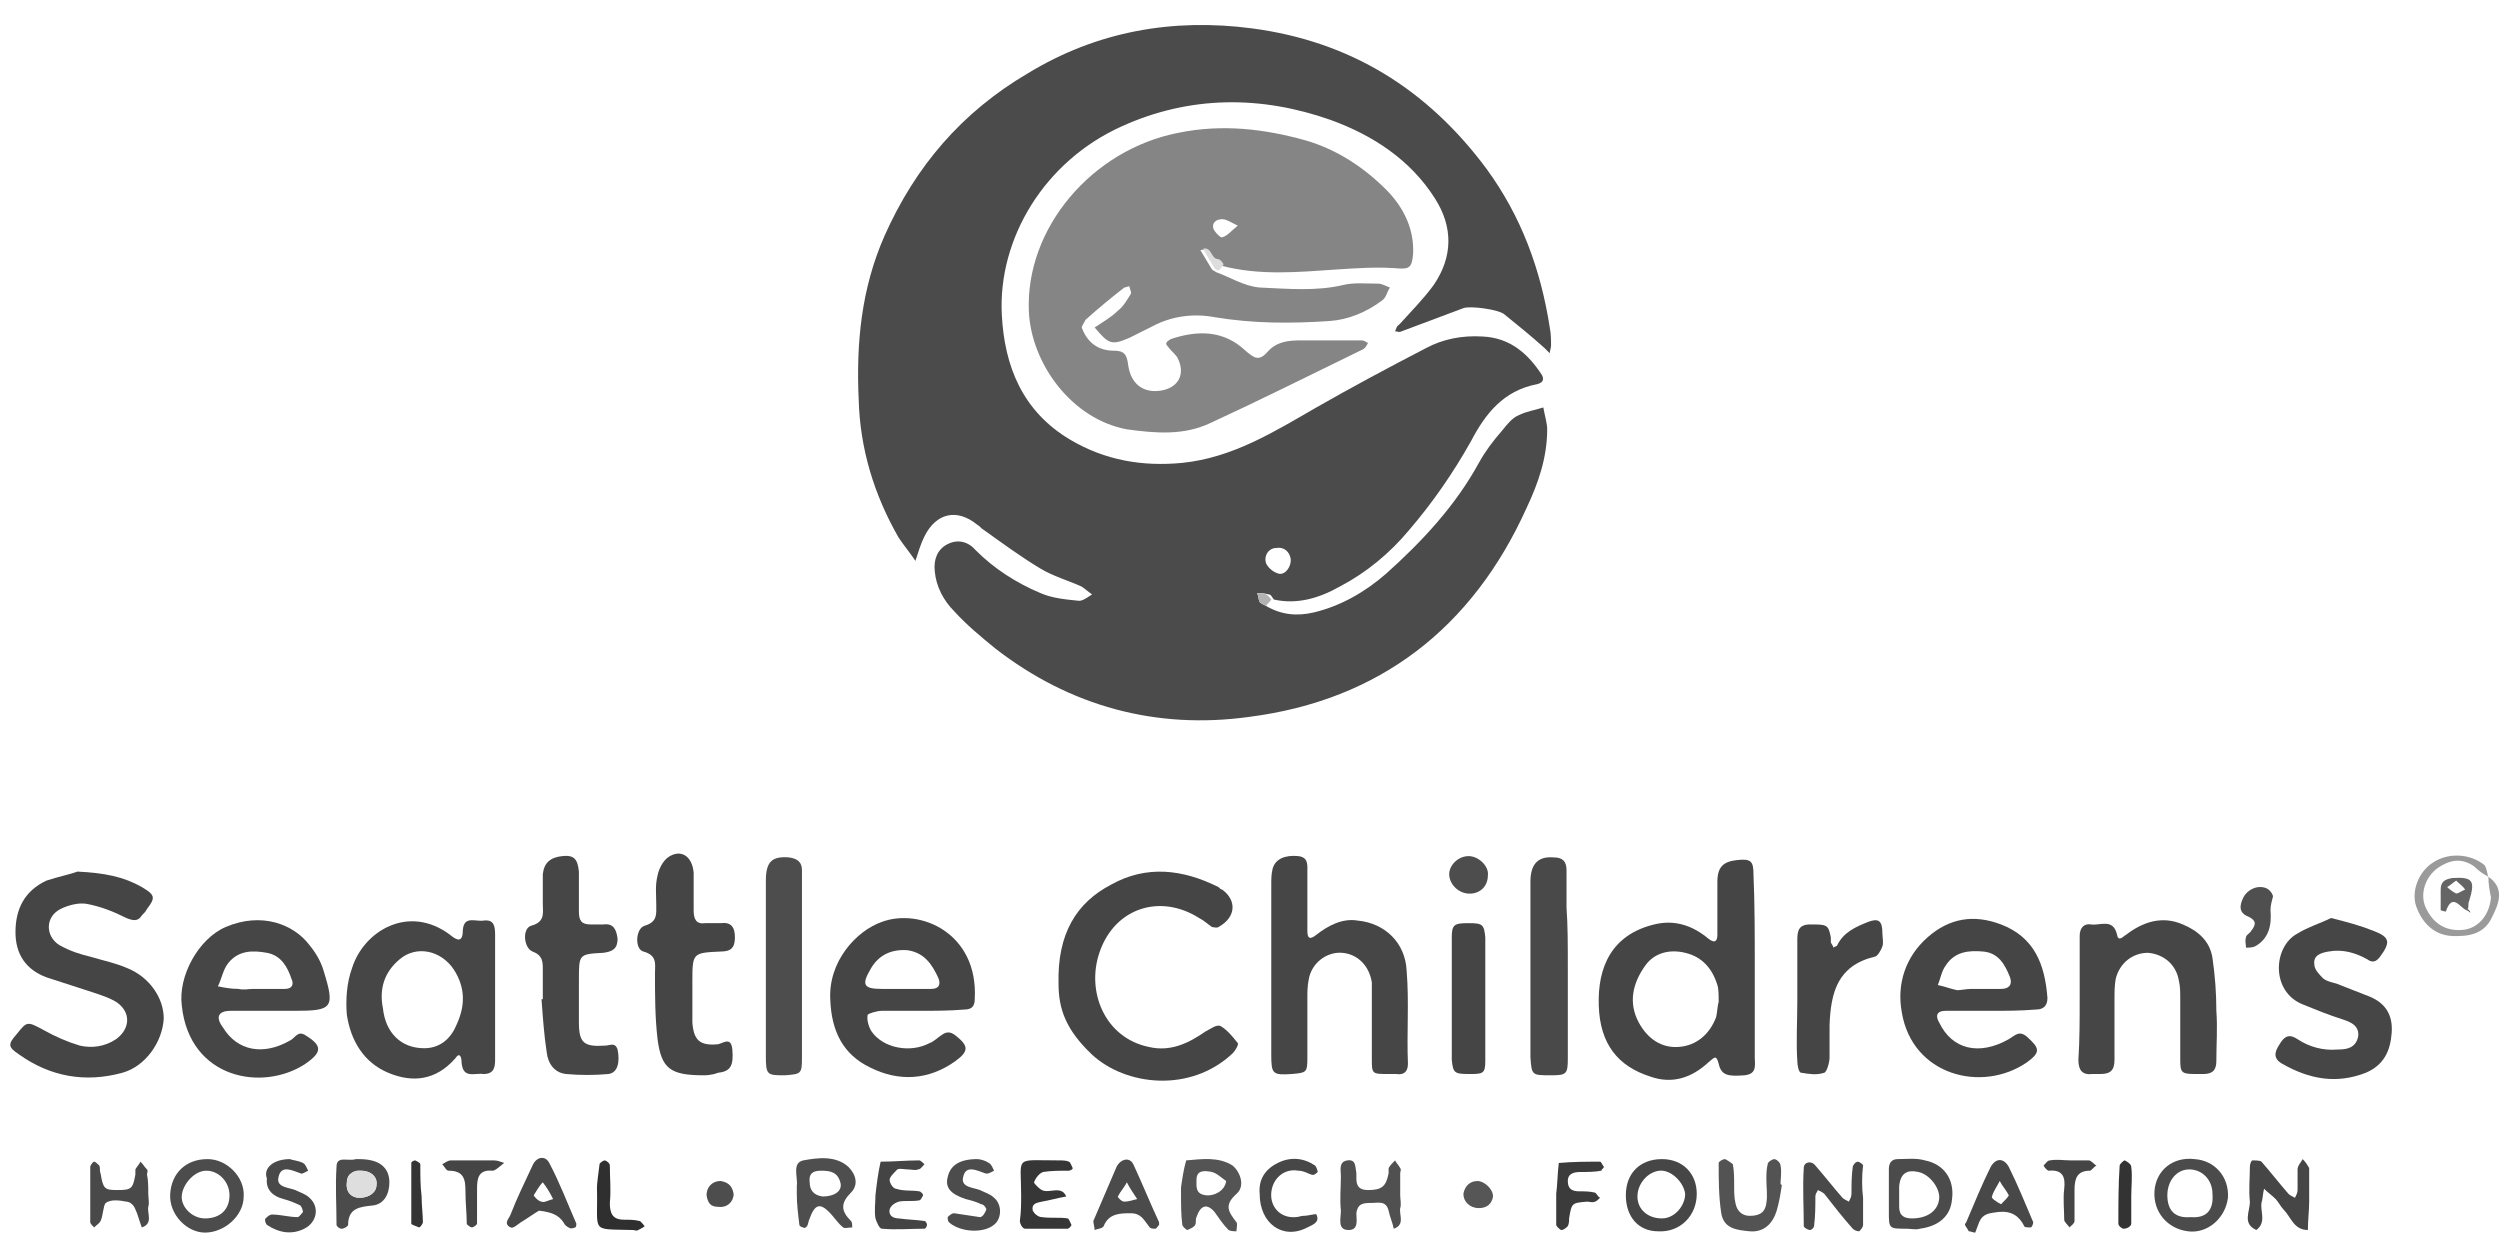 <?xml version="1.0" encoding="utf-8"?>
<!-- Generator: Adobe Illustrator 19.0.0, SVG Export Plug-In . SVG Version: 6.00 Build 0)  -->
<svg version="1.1" id="Layer_1" xmlns="http://www.w3.org/2000/svg" xmlns:xlink="http://www.w3.org/1999/xlink" x="0px" y="0px"
	 viewBox="0 0 193.9 95.7" style="enable-background:new 0 0 193.9 95.7;" xml:space="preserve">
<style type="text/css">
	.st0{fill:#4B4B4B;}
	.st1{fill:#858585;}
	.st2{fill:#454545;}
	.st3{fill:#464646;}
	.st4{fill:#4D4D4D;}
	.st5{fill:#494949;}
	.st6{fill:#545454;}
	.st7{fill:#4C4C4C;}
	.st8{fill:#535353;}
	.st9{fill:#4E4E4E;}
	.st10{fill:#505050;}
	.st11{fill:#363636;}
	.st12{fill:#484848;}
	.st13{fill:#444444;}
	.st14{fill:#474747;}
	.st15{fill:#9A9A9A;}
	.st16{fill:#3B3B3B;}
	.st17{fill:#2F2F2F;}
	.st18{fill:#4F4F4F;}
	.st19{fill:#333333;}
	.st20{fill:#343434;}
	.st21{fill:#565656;}
	.st22{fill:#DDDDDD;}
	.st23{fill:#B2B2B2;}
	.st24{fill:#DEDEDE;}
	.st25{fill:#656565;}
</style>
<g id="XMLID_79_">
	<g id="XMLID_191_">
		<path id="XMLID_279_" class="st0" d="M98.2,47c1.2,0.7,2.4,0.8,3.7,0.5c2.1-0.5,4-1.6,5.6-3c2.8-2.5,5.4-5.3,7.2-8.6
			c0.5-0.9,1.1-1.7,1.8-2.5c0.4-0.5,0.8-1,1.3-1.2c0.6-0.3,1.3-0.4,1.9-0.6c0.1,0.6,0.3,1.2,0.3,1.7c0,2.2-0.7,4.2-1.6,6.1
			c-4.2,9.3-11.4,14.9-21.5,16.2c-7.2,1-13.9-0.8-19.7-5.3c-1.1-0.9-2.2-1.8-3.2-2.9c-0.8-0.8-1.4-1.9-1.5-3.1
			c-0.1-0.9,0.2-1.7,1-2.1c0.8-0.4,1.6-0.2,2.2,0.5c1.4,1.4,3.1,2.5,5,3.3c0.9,0.4,2,0.5,3,0.6c0.3,0,0.7-0.3,1-0.5
			c-0.3-0.2-0.5-0.4-0.8-0.6c-1.1-0.5-2.2-0.8-3.2-1.4c-1.5-0.9-3-2-4.4-3c-0.2-0.1-0.3-0.3-0.5-0.4c-1.6-1.3-3.2-0.9-4.1,0.9
			c-0.3,0.6-0.5,1.3-0.7,1.9c-0.4-0.6-0.9-1.2-1.3-1.8c-1.9-3.3-3-6.9-3.1-10.7c-0.2-4.4,0.2-8.6,2-12.7c2.4-5.4,6-9.6,11.1-12.6
			c5.4-3.3,11.3-4.3,17.4-3.5c7.6,1,13.6,4.7,18.2,10.9c2.7,3.7,4.2,7.8,4.9,12.3c0.1,0.5,0.1,1,0.1,1.4c0,0.2-0.1,0.4-0.1,0.6
			c-0.1-0.1-0.3-0.3-0.4-0.4c-1-0.9-2.1-1.8-3.1-2.6c-0.4-0.4-2.7-0.7-3.2-0.5c-1.6,0.6-3.2,1.2-4.8,1.8c-0.2,0.1-0.3,0-0.5,0
			c0.1-0.2,0.1-0.4,0.3-0.5c0.9-1,1.9-2,2.7-3.1c1.5-2.2,1.5-4.5,0.1-6.7c-1.9-3-4.8-4.9-8.1-6.1c-5.4-1.9-10.9-1.9-16.2,0.5
			c-6,2.7-9.6,8.7-9.3,14.6c0.2,4,1.6,7.5,5.3,9.7c2.7,1.6,5.6,2.1,8.7,1.8c3.9-0.4,7.1-2.4,10.4-4.3c2.8-1.6,5.6-3.1,8.5-4.6
			c1.3-0.7,2.8-1,4.4-0.9c2.1,0.1,3.5,1.3,4.6,3c0.2,0.4,0,0.6-0.4,0.7c-2.6,0.5-4,2.3-5.1,4.4c-1.4,2.5-3,4.8-4.8,6.9
			c-1.5,1.8-3.3,3.3-5.4,4.4c-1.6,0.9-3.3,1.4-5.1,1c-0.1-0.1-0.2-0.4-0.4-0.4C98,46,97.8,46,97.5,46c0.1,0.2,0.1,0.5,0.2,0.7
			C97.8,46.8,98,46.9,98.2,47z M100.1,43.3c-0.1-0.5-0.5-0.9-1.1-0.8c-0.6,0-1,0.6-0.8,1.2c0.2,0.4,0.6,0.7,1,0.8
			C99.7,44.6,100.2,43.9,100.1,43.3z"/>
		<path id="XMLID_276_" class="st1" d="M84.2,24.8c-0.1,0.2-0.3,0.5-0.3,0.6c0.4,1.1,1.2,1.8,2.5,1.8c0.8,0,1,0.3,1.1,1.1
			c0.2,1.5,1.2,2.2,2.5,2c1.4-0.2,2-1.3,1.3-2.6c-0.2-0.3-0.5-0.5-0.7-0.8c-0.3-0.3-0.1-0.4,0.2-0.6c2.1-0.7,4.1-0.7,5.8,0.9
			c0.6,0.5,1,0.9,1.7,0.1c0.7-0.8,1.6-0.9,2.6-0.9c1.6,0,3.2,0,4.7,0c0.2,0,0.3,0.1,0.5,0.2c-0.1,0.2-0.2,0.4-0.4,0.5
			c-3.9,1.9-7.9,3.9-11.8,5.7c-2.1,1-4.3,0.8-6.5,0.5c-4.3-0.8-7.4-5.1-7.6-9.1c-0.3-6.5,4.9-12.6,11.6-13.9
			c3.4-0.7,6.7-0.3,9.9,0.6c2.4,0.7,4.5,2.1,6.2,3.8c1.3,1.3,2.2,3,2.1,5c-0.1,1.1-0.3,1.2-1.4,1.1c-1.5-0.1-3,0-4.5,0.1
			c-3,0.2-6,0.5-9-0.3c-0.1-0.1-0.3-0.4-0.4-0.4c-0.6,0-0.5-1-1.2-0.8c0.3,0.5,0.6,1,0.9,1.5c0.1,0.1,0.2,0.1,0.3,0.2
			c1.1,0.4,2.2,1.1,3.4,1.2c2.2,0.1,4.4,0.3,6.5-0.2c0.8-0.2,1.8-0.1,2.7-0.1c0.3,0,0.6,0.2,0.9,0.3c-0.2,0.3-0.3,0.8-0.6,1
			c-1.2,0.9-2.6,1.5-4.1,1.6c-3,0.2-5.9,0.2-8.9-0.3c-1.6-0.3-3.3-0.1-4.8,0.7c-0.6,0.3-1.2,0.6-1.8,0.9c-1.4,0.6-1.6,0.5-2.7-0.8
			c0.6-0.4,1.3-0.8,1.8-1.3c0.4-0.3,0.7-0.8,1-1.3c0.1-0.1-0.1-0.4-0.1-0.6c-0.1,0-0.3,0.1-0.4,0.1C86.3,23,85.2,23.9,84.2,24.8z
			 M96,17.5c-0.6-0.3-0.9-0.5-1.2-0.5c-0.5,0-0.8,0.3-0.7,0.7c0.1,0.3,0.6,0.8,0.7,0.7C95.2,18.3,95.5,17.9,96,17.5z"/>
		<path id="XMLID_273_" class="st2" d="M136.1,75c0,2.3,0,4.7,0,7c0,0.6,0.2,1.3-0.8,1.4c-1.3,0.1-1.8,0-2-0.9
			c-0.2-0.8-0.4-0.4-0.8-0.1c-1.3,1.2-2.8,1.7-4.5,1.1c-2.5-0.8-3.9-2.5-4-5.5c-0.1-3,1-5.5,4.3-6.3c1.6-0.4,3,0.1,4.2,1.1
			c0.5,0.4,0.7,0.2,0.7-0.3c0-1.4,0-2.7,0-4.1c0-1.2,0.5-1.6,1.6-1.7c1-0.1,1.2,0.1,1.2,1.1C136.1,70.1,136.1,72.5,136.1,75z
			 M133.3,77.7c0-0.5,0-1-0.1-1.3c-0.4-1.3-1.2-2.2-2.5-2.5c-1.2-0.3-2.4,0-3.1,1c-1,1.4-1.3,2.9-0.5,4.4c0.7,1.3,1.8,2,3.1,1.9
			c1.4-0.1,2.4-1,2.9-2.3C133.2,78.5,133.2,78,133.3,77.7z"/>
		<path id="XMLID_272_" class="st2" d="M6,67.6c2.1,0.1,3.6,0.4,5,1.2c1,0.6,1.1,0.8,0.4,1.7c-0.1,0.2-0.2,0.3-0.4,0.5
			c-0.3,0.5-0.7,0.4-1.2,0.2c-1-0.5-2-0.9-3.1-1.1c-0.6-0.1-1.4,0.1-2,0.4c-1.2,0.6-1.2,2.1-0.1,2.8C5.5,73.8,6.2,74,7,74.2
			c1,0.3,2,0.5,2.9,0.9c1.7,0.7,2.8,2.3,2.8,3.9c-0.1,1.8-1.4,3.7-3.2,4.2c-2.9,0.8-5.6,0.3-8-1.4c-0.9-0.6-0.9-0.8-0.2-1.6
			c0.8-1,0.8-1,2.1-0.3c0.9,0.5,1.8,0.9,2.8,1.2c0.9,0.2,1.9,0.1,2.8-0.5c1.1-0.8,1.2-2.1,0-2.9c-0.5-0.3-1.1-0.5-1.7-0.7
			c-1.2-0.4-2.5-0.8-3.7-1.2c-1.6-0.6-2.4-1.8-2.4-3.5c0-1.8,0.7-3.2,2.4-4C4.5,68,5.5,67.8,6,67.6z"/>
		<path id="XMLID_271_" class="st3" d="M98.6,75.2c0-2.2,0-4.4,0-6.6c0-0.4,0-0.8,0.1-1.2c0.2-0.8,1-1.1,2-1
			c0.8,0.1,0.7,0.7,0.7,1.3c0,1.5,0,3,0,4.5c0,0.6,0.2,0.7,0.7,0.3c0.9-0.7,2-1.3,3.2-1.1c2.1,0.2,3.7,1.7,3.8,3.9
			c0.2,2.4,0,4.8,0.1,7.2c0,0.6-0.3,0.9-0.9,0.8c-0.2,0-0.4,0-0.6,0c-1.3,0-1.3,0-1.3-1.2c0-1.6,0-3.2,0-4.7c0-0.4,0-0.8,0-1.2
			c-0.2-1.3-1.1-2.2-2.3-2.3c-1.2-0.1-2.4,0.8-2.6,2.1c-0.1,0.5-0.1,1-0.1,1.4c0,1.6,0,3.2,0,4.7c0,1.1-0.1,1.1-1.2,1.2
			c-1.5,0.1-1.6,0-1.6-1.5C98.6,79.6,98.6,77.4,98.6,75.2z"/>
		<path id="XMLID_270_" class="st2" d="M82.1,76.3c-0.1-3.9,1.4-6.3,4.1-7.7c2.7-1.5,5.5-1.2,8.3,0.2c0.1,0.1,0.2,0.2,0.3,0.2
			c1.2,0.9,1,2.2-0.3,2.9c-0.1,0.1-0.4,0-0.5,0c-0.3-0.2-0.6-0.5-1-0.7c-3-1.9-6.5-0.8-7.7,2.6c-1.1,3.1,0.4,6.7,3.8,7.4
			c1.7,0.4,3.1-0.3,4.4-1.2c0.4-0.2,0.9-0.6,1.2-0.4c0.5,0.3,0.9,0.8,1.3,1.3c0.1,0.1-0.2,0.6-0.4,0.8c-3.3,3.1-8.3,2.5-10.9,0.1
			C82.7,79.9,82.1,78.3,82.1,76.3z"/>
		<path id="XMLID_267_" class="st3" d="M38.4,77.3c0,1.6,0,3.3,0,4.9c0,0.6-0.1,1.1-0.9,1.1c-0.7-0.1-1.6,0.4-1.7-0.9
			c0-0.3-0.1-0.9-0.5-0.3c-1.5,1.7-3.3,1.9-5.2,1.1c-1.9-0.8-2.9-2.5-3.2-4.5c-0.1-1.2,0-2.5,0.4-3.6c0.9-2.9,4.4-5,7.6-2.6
			c0.6,0.5,1,0.6,1-0.4c0.1-1.1,1-0.6,1.6-0.7c0.8-0.1,0.9,0.4,0.9,1.1C38.4,74,38.4,75.7,38.4,77.3z M32.9,81.3
			c1.1,0,2-0.6,2.5-1.8c0.7-1.5,0.7-2.9-0.2-4.3c-1-1.5-2.9-1.9-4.2-0.8c-1.2,1-1.6,2.3-1.3,3.8C29.9,80.1,31.1,81.3,32.9,81.3z"/>
		<path id="XMLID_264_" class="st2" d="M154.4,78.4c-1.2,0-2.3,0-3.5,0c-0.7,0-0.8,0.4-0.5,0.9c1,2.1,3.1,2.6,5.4,1.3
			c0.5-0.3,0.8-0.7,1.4-0.2c1,0.9,1.1,1.2,0,2c-3.5,2.4-8.9,1-9.7-3.9c-0.4-2.2,0.3-4.3,2-5.8c1.7-1.5,3.6-1.8,5.7-1
			c2.6,1,3.4,3.1,3.6,5.7c0,0.6-0.3,0.9-0.9,0.9C156.7,78.4,155.5,78.4,154.4,78.4C154.4,78.4,154.4,78.4,154.4,78.4z M152.9,76.7
			C152.9,76.7,152.9,76.7,152.9,76.7c0.8,0,1.5,0,2.3,0c0.6,0,0.9-0.3,0.7-0.9c-0.4-1-0.9-1.9-2.1-2c-1.1-0.1-2.2,0-2.9,1.1
			c-0.3,0.4-0.4,1-0.6,1.5c0.5,0.1,1,0.3,1.5,0.4C152.1,76.8,152.5,76.7,152.9,76.7z"/>
		<path id="XMLID_261_" class="st3" d="M21.2,78.4c-1.1,0-2.2,0-3.3,0c-1,0-1.2,0.5-0.6,1.3c1.1,1.8,3.1,2.2,5.2,1
			c0.4-0.2,0.6-0.8,1.2-0.4c1.3,0.8,1.3,1.3,0,2.2c-3.3,2.2-9,1.2-9.6-4.5c-0.3-2.3,1.3-5.2,3.4-6.1c2.8-1.2,5.3-0.2,6.5,1.4
			c0.5,0.6,0.9,1.3,1.1,2c0.9,2.9,0.7,3.1-2.3,3.1C22.3,78.4,21.7,78.4,21.2,78.4z M19.6,76.7C19.6,76.7,19.6,76.7,19.6,76.7
			c0.8,0,1.6,0,2.5,0c0.6,0,0.7-0.4,0.5-0.8c-0.3-0.9-0.8-1.8-1.9-2c-1.1-0.2-2.2-0.2-3,0.8c-0.4,0.5-0.5,1.2-0.8,1.8
			c0.5,0.1,1,0.2,1.6,0.2C18.9,76.8,19.3,76.7,19.6,76.7z"/>
		<path id="XMLID_258_" class="st2" d="M71.3,78.4c-1,0-1.9,0-2.9,0c-0.4,0-1,0.2-1.1,0.3c-0.1,0.4,0.1,1,0.3,1.3
			c0.9,1.3,3,1.7,4.5,0.9c0.3-0.1,0.6-0.4,0.9-0.6c0.4-0.3,0.7-0.3,1.1,0c1,0.8,1.1,1.2,0,2c-2.1,1.5-4.4,1.6-6.6,0.5
			c-2.1-1-3-2.8-3.1-5.2c-0.2-3,2-5.4,4-6.1c3-1.1,7.5,0.9,7.2,6c0,0.5-0.2,0.8-0.8,0.8C73.6,78.4,72.4,78.4,71.3,78.4
			C71.3,78.4,71.3,78.4,71.3,78.4z M69.7,76.7C69.7,76.7,69.7,76.7,69.7,76.7c0.8,0,1.6,0,2.5,0c0.5,0,0.8-0.2,0.6-0.8
			c-0.5-1.1-1.1-2-2.4-2.2c-1.3-0.1-2.3,0.4-2.9,1.5c-0.7,1.2-0.5,1.5,0.9,1.5C68.8,76.7,69.3,76.7,69.7,76.7z"/>
		<path id="XMLID_257_" class="st3" d="M161.3,77.5c0-1.6,0-3.3,0-4.9c0-0.6,0.3-1,0.9-0.9c0.7,0.1,1.7-0.5,2,0.8
			c0.1,0.6,0.5,0.1,0.7,0c1.3-1,2.8-1.5,4.4-0.8c1.2,0.5,2.1,1.3,2.3,2.6c0.2,1.4,0.3,2.7,0.3,4.1c0.1,1.3,0,2.6,0,3.9
			c0,0.7-0.3,1-1,1c-0.2,0-0.4,0-0.6,0c-1.1,0-1.2-0.1-1.2-1.1c0-1.6,0-3.2,0-4.7c0-0.5,0-1-0.1-1.4c-0.2-1.3-1.2-2.1-2.4-2.2
			c-1.2,0-2.2,0.8-2.5,2c-0.1,0.5-0.1,1.1-0.1,1.6c0,1.6,0,3.2,0,4.7c0,0.8-0.3,1.1-1.1,1.1c-0.2,0-0.4,0-0.6,0
			c-0.8,0.1-1.1-0.3-1.1-1.1C161.3,80.7,161.3,79.1,161.3,77.5C161.3,77.5,161.3,77.5,161.3,77.5z"/>
		<path id="XMLID_256_" class="st2" d="M54.6,83.4c-2.6,0-3.3-0.5-3.6-2.8c-0.2-1.7-0.2-3.4-0.2-5.1c0-0.7,0.2-1.4-0.9-1.7
			c-0.7-0.2-0.6-1.8,0.1-2c1-0.3,0.9-0.9,0.9-1.6c0-0.8-0.1-1.5,0.1-2.3c0.1-0.5,0.4-1.1,0.8-1.4c1-0.7,1.9-0.1,2,1.2
			c0,1,0,1.9,0,2.9c0,0.7,0.2,1.1,0.9,1c0.4,0,0.8,0,1.2,0c0.8-0.1,1.1,0.3,1.1,1.1c0,0.8-0.3,1.1-1.1,1.1c-2.2,0.1-2.2,0.1-2.2,2.4
			c0,1,0,2.1,0,3.1c0.1,1.4,0.6,1.8,1.9,1.7c0.4,0,1.1-0.7,1.2,0.4c0.1,1.2-0.1,1.7-1.1,1.8C55.2,83.4,54.7,83.4,54.6,83.4z"/>
		<path id="XMLID_255_" class="st3" d="M42.1,77.5c0-0.8,0-1.5,0-2.3c0-0.6,0-1.1-0.8-1.4c-0.7-0.3-0.8-1.8-0.1-2
			c1.1-0.3,0.9-1,0.9-1.7c0-0.8,0-1.5,0-2.3c0.1-0.9,0.6-1.3,1.5-1.4c0.9-0.1,1.2,0.2,1.3,1.2c0,1,0,2.1,0,3.1c0,0.7,0.2,1,0.9,1
			c0.3,0,0.7,0,1,0c0.8-0.1,1,0.4,1.1,1.1c0,0.8-0.4,1-1.1,1.1c-1.9,0.1-1.9,0.1-1.9,2.1c0,1.1,0,2.2,0,3.3c0,1.6,0.4,1.9,2,1.8
			c0.4,0,0.8-0.3,1,0.3c0.2,1,0,1.8-0.7,1.9c-1.1,0.1-2.2,0.1-3.3,0c-0.9-0.1-1.4-0.8-1.5-1.7c-0.2-1.3-0.3-2.7-0.4-4.1
			C42,77.5,42.1,77.5,42.1,77.5z"/>
		<path id="XMLID_254_" class="st3" d="M180.8,71.2c1.2,0.3,2.3,0.6,3.3,1c1.3,0.5,1.3,0.9,0.5,2c-0.3,0.4-0.6,0.5-1,0.2
			c-0.9-0.5-1.9-0.8-3-0.6c-0.6,0.1-1.2,0.3-1.1,1c0,0.4,0.4,0.8,0.7,1.1c0.4,0.3,0.9,0.3,1.3,0.5c0.8,0.3,1.5,0.6,2.3,0.9
			c1.2,0.5,1.8,1.4,1.7,2.8c-0.1,1.4-0.6,2.5-2,3.1c-2.3,0.9-4.4,0.5-6.5-0.7c-0.7-0.4-0.6-0.9-0.2-1.5c0.4-0.7,0.8-0.8,1.4-0.4
			c0.9,0.6,2,0.9,3.1,0.8c0.7,0,1.4-0.1,1.6-1c0.1-0.8-0.5-1.1-1.1-1.3c-0.6-0.2-1.2-0.4-1.7-0.6c-0.5-0.2-1-0.4-1.5-0.6
			c-2.5-1-2.3-4.5-0.4-5.5C179,71.9,180,71.6,180.8,71.2z"/>
		<path id="XMLID_253_" class="st4" d="M62.2,75.1c0,2.3,0,4.7,0,7c0,1.2-0.1,1.2-1.3,1.3c-1.4,0-1.5,0-1.5-1.5c0-4.5,0-9.1,0-13.6
			c0-1.5,0.5-1.9,1.8-1.8c0.7,0.1,1,0.4,1,1c0,0.9,0,1.8,0,2.7C62.2,71.8,62.2,73.5,62.2,75.1z"/>
		<path id="XMLID_252_" class="st5" d="M121.6,74.9c0,2.4,0,4.8,0,7.2c0,1.2-0.1,1.3-1.3,1.3c-1.5,0-1.5,0-1.6-1.4c0-4.5,0-9,0-13.6
			c0-1.4,0.6-2,1.8-1.9c0.7,0,1,0.3,1,1c0,1,0,1.9,0,2.9C121.6,71.8,121.6,73.3,121.6,74.9z"/>
		<path id="XMLID_251_" class="st2" d="M139.4,77.6c0-1.6,0-3.2,0-4.7c0-0.7,0.1-1.2,1-1.2c1.3,0,1.4,0,1.6,1c0,0.1,0,0.3,0,0.4
			c0.1,0.2,0.2,0.3,0.2,0.4c0.1-0.1,0.3-0.1,0.3-0.2c0.5-1,1.4-1.4,2.4-1.8c0.8-0.3,1.1-0.1,1.1,0.9c0,0.3,0.1,0.7,0,1
			c-0.1,0.3-0.4,0.8-0.6,0.8c-2.9,0.7-3.4,2.8-3.5,5.3c0,0.8,0,1.6,0,2.5c0,0.4-0.2,1.1-0.4,1.2c-0.6,0.2-1.2,0.1-1.8,0
			c-0.2,0-0.3-0.6-0.3-0.9C139.3,80.8,139.4,79.2,139.4,77.6C139.4,77.6,139.4,77.6,139.4,77.6z"/>
		<path id="XMLID_250_" class="st2" d="M115.2,77.6c0,1.6,0,3.2,0,4.7c0,1-0.2,1-1.3,1c-1.1,0-1.2-0.1-1.3-1.1c0-3.2,0-6.3,0-9.5
			c0-1,0.2-1.1,1.3-1.1c1.1,0,1.2,0.1,1.3,1.1C115.2,74.4,115.2,76,115.2,77.6z"/>
		<path id="XMLID_247_" class="st6" d="M91.6,92.5c0-0.1,0-0.3,0-0.4c0.1-0.7,0.2-1.4,0.4-2.1c1.2-0.1,2.5-0.3,3.6,0.4
			c0.6,0.5,1,1.6,0.3,2.2c-1,0.9-0.6,1.4,0,2.2c0.1,0.1,0,0.5,0,0.7c-0.2,0-0.6,0-0.7-0.2c-0.4-0.4-0.7-0.9-1-1.3
			c-0.6-0.7-1.1-0.5-1.4,0.4c-0.1,0.2,0,0.4-0.1,0.6c-0.1,0.2-0.4,0.3-0.6,0.4c-0.1,0-0.4-0.3-0.4-0.4
			C91.6,94.2,91.6,93.4,91.6,92.5C91.6,92.5,91.6,92.5,91.6,92.5z M95.1,91.6c-0.3-0.2-0.7-0.6-1.1-0.7c-0.5-0.1-1.2-0.2-1.2,0.6
			c0,0.5-0.1,1.1,0.7,1.2C94.1,92.8,95,92.4,95.1,91.6z"/>
		<path id="XMLID_244_" class="st0" d="M172.8,92.9c-0.2,1.6-1.6,2.8-3.1,2.6c-1.6-0.2-2.7-1.5-2.6-3.1c0.1-1.6,1.4-2.7,3.1-2.5
			C171.8,90,172.9,91.3,172.8,92.9z M171.6,92.6c0-1.1-0.8-1.9-1.8-1.9c-1,0-1.7,0.9-1.7,2c0,1.2,0.6,1.8,1.8,1.7
			C171.1,94.5,171.7,93.9,171.6,92.6z"/>
		<path id="XMLID_241_" class="st7" d="M13.2,92.6c0.1-1.6,1.2-2.7,2.9-2.7c1.5,0,2.9,1.4,2.8,2.9c0,1.5-1.5,2.8-3,2.8
			C14.5,95.6,13.1,94.2,13.2,92.6z M17.8,92.7c0-1-0.8-1.9-1.8-1.9c-0.9,0-1.8,1-1.9,1.9c-0.1,0.9,0.8,1.8,1.8,1.8
			C17.1,94.5,17.8,93.8,17.8,92.7z"/>
		<path id="XMLID_240_" class="st8" d="M138.2,91.9c-0.1,0.7-0.2,1.3-0.4,2c-0.3,1-1,1.7-2.1,1.6c-1-0.1-2-0.2-2.2-1.4
			c-0.2-1.3-0.2-2.6-0.2-3.9c0-0.1,0.3-0.3,0.5-0.3c0.2,0.1,0.5,0.3,0.6,0.4c0.1,0.5,0.1,1.1,0.1,1.6c0,0.5,0,1,0.1,1.4
			c0.1,0.6,0.5,1,1.1,1c0.7,0,1.2-0.2,1.3-1c0.1-0.6,0-1.2,0-1.8c0-0.4,0-0.8,0.1-1.2c0-0.2,0.4-0.4,0.5-0.4c0.2,0,0.5,0.3,0.5,0.5
			c0.1,0.5,0,1,0,1.4C138.1,91.9,138.2,91.9,138.2,91.9z"/>
		<path id="XMLID_237_" class="st3" d="M126.1,92.7c0-1.7,1.1-2.8,2.8-2.8c1.6,0,2.7,1.1,2.7,2.7c0,1.7-1.3,3-3,2.9
			C127.1,95.5,126.1,94.4,126.1,92.7z M130.7,92.6c-0.1-0.9-1.1-1.9-2-1.8c-0.9,0.1-1.7,1-1.7,2c0,1,0.8,1.7,1.9,1.7
			C129.9,94.5,130.7,93.5,130.7,92.6z"/>
		<path id="XMLID_236_" class="st3" d="M179.1,93c0,0.1,0,0.1,0,0.2c0,0.7-0.1,1.4-0.1,2.2c-1.1,0-1.3-1-1.9-1.6
			c-0.2-0.2-0.4-0.6-0.6-0.8c-0.3-0.3-0.6-0.5-0.9-0.8c-0.1,0.4-0.1,0.8-0.2,1.1c-0.1,0.7,0.4,1.5-0.4,2.1c-1.1-0.5-0.5-1.4-0.5-2.2
			c-0.1-0.9,0-1.8,0-2.7c0-0.2,0.1-0.5,0.2-0.5c0.2,0,0.6,0,0.7,0.1c0.7,0.8,1.4,1.7,2.1,2.5c0.1,0.1,0.3,0.2,0.5,0.3
			c0.1-0.2,0.2-0.4,0.2-0.6c0-0.5,0-1.1,0-1.6c0-0.3,0.3-0.6,0.4-0.8c0.2,0.2,0.4,0.5,0.5,0.7C179.1,91.5,179.1,92.3,179.1,93
			C179.1,93,179.1,93,179.1,93z"/>
		<path id="XMLID_233_" class="st0" d="M147.9,95.3c-1.4,0-1.4,0-1.4-1.3c0-1.1,0-2.2,0-3.3c0-0.5,0.2-0.8,0.7-0.8
			c0.7,0,1.4-0.1,2.1,0.1c1.5,0.3,2.3,1.5,2.1,3c-0.1,1.3-1,2.1-2.5,2.3C148.6,95.4,148.2,95.3,147.9,95.3z M148.3,94.5
			c1.2,0,2-0.6,2.1-1.5c0.1-0.8-0.7-1.9-1.6-2.1c-0.9-0.2-1.4,0.1-1.5,1.1c0,0.5,0,1.1,0,1.6C147.3,94.3,147.7,94.5,148.3,94.5z"/>
		<path id="XMLID_232_" class="st5" d="M144.5,92.9c0,0.7,0,1.4,0,2.1c0,0.2-0.2,0.4-0.3,0.5c-0.2,0-0.4-0.1-0.5-0.2
			c-0.8-0.9-1.5-1.8-2.2-2.7c-0.1-0.1-0.3-0.2-0.5-0.3c-0.1,0.2-0.2,0.3-0.2,0.5c0,0.7,0,1.5-0.1,2.3c0,0.1-0.2,0.3-0.3,0.3
			c-0.2,0-0.5-0.2-0.5-0.3c0-1.5-0.1-3,0-4.5c0-0.5,0.6-0.6,0.9-0.2c0.7,0.8,1.4,1.7,2.1,2.5c0.1,0.1,0.3,0.2,0.5,0.3
			c0.1-0.2,0.2-0.4,0.2-0.6c0-0.7,0-1.4,0.1-2.1c0-0.1,0.2-0.4,0.4-0.4c0.1,0,0.4,0.2,0.4,0.3C144.4,91.2,144.4,92.1,144.5,92.9
			C144.4,92.9,144.4,92.9,144.5,92.9z"/>
		<path id="XMLID_229_" class="st9" d="M61.8,92.6c0-0.2,0-0.4,0-0.6c0.1-0.7-0.4-1.8,0.5-2c1.1-0.2,2.5-0.4,3.5,0.5
			c0.6,0.6,0.8,1.4,0.2,2c-0.8,0.8-0.8,1.4,0,2.2c0.1,0.1,0.1,0.3,0.1,0.5c-0.3,0-0.6,0.1-0.7,0c-0.4-0.3-0.7-0.8-1.1-1.2
			c-0.7-0.7-1.1-0.6-1.5,0.5c-0.1,0.2-0.1,0.4-0.2,0.6c-0.1,0.1-0.2,0.2-0.3,0.1c-0.1,0-0.3-0.1-0.3-0.2
			C61.9,94.2,61.8,93.4,61.8,92.6C61.8,92.6,61.8,92.6,61.8,92.6z M63.7,90.8c-0.5,0-1,0.1-0.9,0.9c0,0.6,0.3,1,1,1.1
			c0.9,0,1.5-0.4,1.4-1C65,90.9,64.4,90.8,63.7,90.8z"/>
		<path id="XMLID_228_" class="st10" d="M108.6,92.7c0,0.3,0.1,0.7,0,1c-0.1,0.5,0.4,1.3-0.5,1.6c-0.1-0.5-0.3-0.9-0.4-1.4
			c-0.2-0.8-0.8-0.6-1.3-0.6c-0.6,0-1.1,0-1.2,0.8c0,0.5,0.2,1.3-0.6,1.3c-0.9,0-0.6-0.9-0.6-1.5c-0.1-0.9,0-1.8,0-2.7
			c0-0.4-0.2-1.1,0.5-1.2c0.7-0.1,0.6,0.5,0.7,1c0,0.6-0.1,1.3,0.9,1.3c1.1,0,1.4-0.3,1.6-1.3c0-0.1,0-0.3,0-0.4
			c0.1-0.2,0.3-0.4,0.5-0.6c0.1,0.2,0.3,0.4,0.4,0.6c0.1,0.1,0,0.3,0,0.4C108.6,91.6,108.6,92.1,108.6,92.7z"/>
		<path id="XMLID_227_" class="st11" d="M79.2,92.7c0-3.1-0.6-2.7,2.9-2.7c0.3,0,0.6,0,0.8,0.1c0.1,0,0.2,0.3,0.3,0.5
			c0,0.1-0.2,0.2-0.3,0.2c-0.7,0-1.4,0-2,0.1c-0.3,0.1-0.6,0.5-0.7,0.8c0,0.1,0.4,0.5,0.6,0.6c0.6,0.3,1.5-0.4,1.9,0.5
			c-0.6,0.1-1.3,0.3-1.9,0.4c-0.5,0.1-0.8,0.2-0.7,0.7c0.1,0.2,0.4,0.5,0.7,0.5c0.7,0.1,1.4,0,2,0.1c0.1,0,0.2,0.3,0.3,0.5
			c0,0.1-0.2,0.3-0.3,0.3c-1.1,0-2.2,0-3.3,0c-0.2,0-0.4-0.4-0.4-0.6C79.2,94,79.2,93.3,79.2,92.7z"/>
		<path id="XMLID_224_" class="st12" d="M41.8,93.9c-0.5,0.3-0.9,0.6-1.4,0.9c-0.3,0.2-0.6,0.5-0.8,0.4c-0.6-0.3-0.1-0.7,0-1
			c0.5-1.3,1.1-2.5,1.7-3.8c0.3-0.7,1-0.8,1.3-0.2c0.8,1.5,1.4,3.1,2.1,4.7c0,0.1,0,0.3-0.1,0.3c-0.2,0.1-0.4,0.1-0.5,0
			c-0.2-0.1-0.3-0.2-0.4-0.4C43.3,94.2,42.7,94,41.8,93.9z M42.9,93c-0.3-0.6-0.5-0.9-0.8-1.3c-0.3,0.3-0.5,0.7-0.7,1
			c0,0.1,0.4,0.5,0.6,0.5C42.2,93.3,42.5,93.1,42.9,93z"/>
		<path id="XMLID_221_" class="st0" d="M89.9,95c-0.1,0.1-0.2,0.3-0.3,0.3c-0.2,0-0.4,0-0.5-0.2c-0.4-0.5-0.6-1-1.4-1
			c-0.8,0-1.7,0-2.1,1c-0.1,0.2-0.5,0.2-0.7,0.3c0-0.2-0.1-0.5-0.1-0.7c0.6-1.4,1.2-2.8,1.8-4.2c0.3-0.6,1-0.8,1.3-0.2
			c0.7,1.5,1.3,3,2,4.5C89.9,94.8,89.9,94.9,89.9,95z M88.2,93c-0.4-0.6-0.6-0.9-0.8-1.3c-0.2,0.4-0.5,0.7-0.7,1.1
			c0,0.1,0.3,0.4,0.5,0.4C87.5,93.2,87.8,93.1,88.2,93z"/>
		<path id="XMLID_218_" class="st0" d="M27.6,89.9c0.4,0,0.8,0,1.2,0.1c0.9,0.2,1.4,0.8,1.4,1.7c0,0.9-0.4,1.7-1.3,1.8
			c-1,0.1-1.9,0.2-1.9,1.5c0,0.1-0.3,0.3-0.5,0.3c-0.2,0-0.4-0.2-0.4-0.3c0-1.5-0.1-3,0-4.5C26.1,89.6,27,90.1,27.6,89.9z M28,90.8
			c-0.7,0-1.1,0.3-1.1,0.9c-0.1,0.7,0.3,1.2,1,1.2c0.7,0,1.3-0.4,1.3-1C29.3,91.3,28.8,90.8,28,90.8z"/>
		<path id="XMLID_217_" class="st13" d="M67.9,92.7c0.1-0.9,0.2-1.7,0.4-2.6c1,0,2-0.1,3-0.1c0.1,0,0.3,0.2,0.4,0.3
			c-0.2,0.2-0.3,0.4-0.5,0.4c-0.2,0.1-0.5,0-0.8,0c-0.3,0-0.6-0.1-0.8,0C69.3,91,69,91.3,69,91.5c0,0.3,0.3,0.7,0.5,0.7
			c0.6,0.2,1.2,0.1,1.8,0.2c0.1,0,0.3,0.2,0.3,0.3c-0.1,0.2-0.2,0.4-0.3,0.4c-0.5,0.1-1.1,0-1.6,0.1c-0.3,0.1-0.6,0.3-0.7,0.6
			c-0.1,0.5,0.3,0.7,0.7,0.7c0.7,0.1,1.3,0.1,2,0.2c0.1,0,0.2,0.2,0.2,0.3c0,0.1-0.1,0.3-0.2,0.3c-1.1,0-2.2,0.1-3.3,0
			c-0.2,0-0.4-0.5-0.5-0.8c-0.1-0.6,0-1.2,0-1.8C68,92.7,67.9,92.7,67.9,92.7z"/>
		<path id="XMLID_216_" class="st7" d="M75.8,89.9c0.2,0,0.6,0.1,0.9,0.3c0.2,0.1,0.3,0.4,0.4,0.6c-0.2,0.1-0.5,0.3-0.7,0.2
			c-0.6-0.2-1.5-0.7-1.7,0.3c-0.2,0.8,0.8,0.8,1.3,1c0.4,0.2,0.8,0.3,1.1,0.6c0.6,0.5,0.6,1.5,0.1,2c-0.8,0.8-2.7,0.7-3.6-0.1
			c-0.1-0.1-0.1-0.3-0.1-0.4c0.1-0.1,0.3-0.3,0.5-0.3c0.7,0.1,1.3,0.2,2,0.3c0.2,0,0.4-0.3,0.5-0.6c0-0.1-0.2-0.4-0.4-0.4
			c-0.4-0.2-0.8-0.3-1.2-0.4c-1.2-0.4-1.6-0.9-1.4-1.7C73.7,90.4,74.4,89.9,75.8,89.9z"/>
		<path id="XMLID_213_" class="st12" d="M152.7,95.5c-0.1-0.2-0.2-0.3-0.3-0.5c0,0,0-0.1,0.1-0.2c0.6-1.4,1.2-2.9,1.9-4.3
			c0.4-0.7,1-0.7,1.4,0c0.7,1.4,1.3,2.9,1.9,4.3c0,0.1-0.1,0.4-0.2,0.4c-0.2,0-0.5,0-0.5-0.1c-0.4-0.8-1-1.2-2-1.1
			c-0.7,0.1-1.2,0.1-1.5,0.8c-0.1,0.3-0.2,0.5-0.3,0.8C153,95.6,152.9,95.5,152.7,95.5z M155.2,93.4c0.3-0.3,0.6-0.6,0.6-0.7
			c-0.2-0.4-0.5-0.7-0.7-1.1c-0.2,0.4-0.5,0.8-0.6,1.2C154.4,92.9,154.8,93.2,155.2,93.4z"/>
		<path id="XMLID_212_" class="st5" d="M11.5,92.6c0,0.3,0.1,0.7,0,1c-0.1,0.5,0.4,1.3-0.5,1.6c-0.2-0.5-0.3-1-0.5-1.4
			c-0.1-0.3-0.4-0.6-0.7-0.6c-0.5-0.1-1.2-0.2-1.6,0.1C8,93.5,8,94.3,7.8,94.7c-0.1,0.2-0.3,0.3-0.5,0.5C7.2,95.1,7,94.9,7,94.8
			c0-1.4,0-2.9,0-4.3c0-0.1,0.2-0.4,0.3-0.4c0.1,0,0.3,0.2,0.4,0.3c0.1,0.2,0,0.4,0.1,0.6c0.2,1.2,0.3,1.3,1.3,1.3
			c1.1,0,1.2-0.1,1.4-1.2c0-0.1,0-0.3,0-0.4c0.1-0.2,0.3-0.4,0.4-0.6c0.2,0.2,0.3,0.4,0.5,0.6c0.1,0.1,0,0.3,0,0.4
			C11.5,91.5,11.5,92.1,11.5,92.6z"/>
		<path id="XMLID_211_" class="st5" d="M22.5,89.9c0.2,0.1,0.6,0.1,1,0.3c0.2,0.1,0.3,0.4,0.4,0.6c-0.2,0.1-0.5,0.3-0.6,0.2
			c-0.6-0.2-1.5-0.7-1.7,0.3c-0.2,0.8,0.8,0.8,1.3,1c0.4,0.2,0.8,0.3,1.1,0.6c0.8,0.7,0.6,1.9-0.4,2.4c-1,0.5-2,0.3-2.9-0.3
			c-0.1-0.1-0.2-0.4-0.1-0.5c0.1-0.1,0.3-0.3,0.5-0.3c0.7,0,1.3,0.2,2,0.2c0.1,0,0.3-0.3,0.4-0.4c0-0.1-0.1-0.4-0.2-0.5
			c-0.4-0.2-0.9-0.4-1.3-0.5c-0.8-0.2-1.4-0.7-1.3-1.6C20.4,90.6,21.2,89.9,22.5,89.9z"/>
		<path id="XMLID_210_" class="st14" d="M97.7,92.6c-0.1-1.1,0.4-1.9,1.4-2.4c1-0.5,2-0.4,2.9,0.2c0.1,0.1,0.2,0.4,0.2,0.5
			c-0.1,0.1-0.3,0.3-0.5,0.2c-0.3-0.1-0.6-0.3-1-0.3c-1.1-0.2-2,0.6-2.1,1.7c-0.1,1.1,0.7,2,1.9,1.9c0.2,0,0.4-0.1,0.6-0.1
			c0.4,0,1-0.2,1-0.1c0.3,0.6-0.3,0.8-0.7,1C99.5,96.2,97.7,94.9,97.7,92.6z"/>
		<path id="XMLID_209_" class="st15" d="M193,68c1.3,0.9,0.8,2.1,0.3,3.1c-0.5,1.1-1.4,1.5-2.7,1.5c-1.9,0.1-2.8-1.2-3.2-2.3
			c-0.4-1.2,0.2-2.7,1.3-3.4c1.2-0.8,2.9-0.7,4,0.2C192.9,67.4,192.9,67.8,193,68c-0.4-0.2-0.8-0.5-1.1-0.8c-1-0.7-1.9-0.5-2.8,0.1
			c-1,0.7-1.4,2-1,3c0.6,1.4,1.7,2,3.1,1.8c1.1-0.2,1.9-1.2,2-2.5C193.1,69.1,193,68.6,193,68z"/>
		<path id="XMLID_208_" class="st16" d="M120.7,93c0-0.1,0-0.3,0-0.4c0.1-0.8,0.1-1.6,0.2-2.4c1.1-0.1,2.2-0.1,3.2-0.1
			c0.1,0,0.2,0.3,0.3,0.4c0,0.1-0.2,0.2-0.2,0.3c-0.5,0.1-1.1,0.1-1.6,0.1c-0.5,0-1,0.1-1,0.7c0,0.6,0.3,0.8,0.9,0.8
			c0.4,0,0.8,0,1.2,0.1c0.1,0,0.2,0.3,0.4,0.4c-0.1,0.1-0.3,0.3-0.4,0.3c-0.2,0.1-0.4,0-0.6,0c-1.2,0.1-1.2,0.1-1.4,1.3
			c0,0.2,0,0.4-0.1,0.6c-0.1,0.1-0.3,0.3-0.5,0.3c-0.1,0-0.4-0.3-0.4-0.4C120.7,94.3,120.7,93.7,120.7,93
			C120.8,93,120.8,93,120.7,93z"/>
		<path id="XMLID_207_" class="st17" d="M46.3,92.1c0-0.3,0.1-1,0.2-1.8c0-0.1,0.3-0.3,0.4-0.3c0.1,0,0.4,0.2,0.4,0.4
			c0,1,0.1,1.9,0,2.9c0,0.8,0.2,1.3,1.1,1.3c0.4,0,0.8,0,1.2,0.1c0.1,0,0.3,0.3,0.4,0.4c-0.1,0.1-0.3,0.2-0.5,0.3
			c-0.1,0.1-0.3,0-0.4,0C45.7,95.3,46.4,95.7,46.3,92.1z"/>
		<path id="XMLID_206_" class="st18" d="M176.1,70.6c0.1,1.1-0.1,2.2-1.2,2.8c-0.2,0.1-0.5,0.1-0.7,0.1c0-0.3-0.1-0.5,0-0.8
			c0-0.2,0.3-0.3,0.4-0.5c0.4-0.5,0.4-0.8-0.2-1.1c-0.8-0.3-0.7-0.9-0.4-1.5c0.3-0.6,1.1-1,1.8-0.7c0.2,0.1,0.4,0.3,0.5,0.6
			C176.2,69.9,176.1,70.2,176.1,70.6z"/>
		<path id="XMLID_205_" class="st2" d="M39.1,90.2c-0.5,0.4-0.7,0.6-0.9,0.6c-1.1-0.1-1.2,0.6-1.2,1.4c0,0.9,0,1.8,0,2.7
			c0,0.1-0.3,0.3-0.4,0.3c-0.1,0-0.4-0.2-0.4-0.3c0-0.8-0.1-1.6-0.1-2.5c0-0.9-0.1-1.6-1.3-1.6c-0.2,0-0.3-0.3-0.5-0.5
			c0.2-0.1,0.4-0.3,0.7-0.3c1.1,0,2.2,0,3.3,0C38.6,90,38.8,90.1,39.1,90.2z"/>
		<path id="XMLID_204_" class="st2" d="M160.6,90c0.5,0,1,0,1.4,0c0.2,0,0.4,0.3,0.6,0.4c-0.2,0.1-0.4,0.4-0.5,0.4
			c-1,0-1.2,0.6-1.2,1.5c0,0.8,0,1.6,0,2.4c0,0.2-0.3,0.4-0.4,0.5c-0.1-0.2-0.4-0.4-0.4-0.6c0-0.8-0.1-1.6,0-2.4
			c0.1-0.9-0.1-1.5-1.2-1.4c-0.1,0-0.3-0.2-0.4-0.4c0.2-0.2,0.3-0.4,0.5-0.4C159.5,89.9,160.1,90,160.6,90z"/>
		<path id="XMLID_203_" class="st4" d="M115.4,67.9c0,0.9-0.7,1.5-1.6,1.4c-0.8-0.1-1.4-0.8-1.4-1.5c0-0.7,0.7-1.4,1.5-1.4
			C114.7,66.4,115.5,67.2,115.4,67.9z"/>
		<path id="XMLID_202_" class="st19" d="M165.3,92.8c0,0.7,0,1.4,0,2.1c0,0.2-0.3,0.4-0.6,0.4c-0.1,0-0.4-0.2-0.4-0.4
			c0-1.5,0-3,0.1-4.5c0-0.1,0.3-0.4,0.4-0.4c0.2,0.1,0.5,0.3,0.5,0.5C165.4,91.3,165.3,92,165.3,92.8
			C165.3,92.8,165.3,92.8,165.3,92.8z"/>
		<path id="XMLID_201_" class="st20" d="M32.7,92.8c0,0.7,0.1,1.4,0.1,2c0,0.1-0.2,0.4-0.3,0.4c-0.2-0.1-0.6-0.2-0.6-0.3
			c0-1.6,0-3.1,0-4.7c0-0.1,0.2-0.2,0.3-0.2c0.2,0.1,0.4,0.2,0.4,0.3C32.6,91.2,32.6,92,32.7,92.8C32.6,92.8,32.7,92.8,32.7,92.8z"
			/>
		<path id="XMLID_200_" class="st21" d="M115.8,92.8c-0.1,0.6-0.5,0.9-1.1,0.9c-0.7,0-1.2-0.5-1.2-1.1c0.1-0.6,0.5-1,1.1-1
			C115.1,91.6,115.8,92.2,115.8,92.8z"/>
		<path id="XMLID_199_" class="st4" d="M55.9,91.6c0.6,0.1,0.9,0.4,1,1c0,0.6-0.5,1.1-1.2,1c-0.6,0-0.8-0.3-0.9-0.9
			C54.8,92.1,55.2,91.6,55.9,91.6z"/>
		<path id="XMLID_198_" class="st22" d="M94.5,21c-0.1-0.1-0.3-0.1-0.3-0.2c-0.3-0.5-0.6-1-0.9-1.5c0.7-0.2,0.6,0.8,1.2,0.8
			c0.1,0,0.3,0.2,0.4,0.4C94.8,20.7,94.6,20.9,94.5,21z"/>
		<path id="XMLID_197_" class="st23" d="M98.2,47c-0.2-0.1-0.4-0.2-0.5-0.3c-0.1-0.2-0.1-0.5-0.2-0.7c0.2,0,0.5,0,0.7,0.1
			c0.2,0.1,0.3,0.3,0.4,0.4C98.5,46.7,98.3,46.8,98.2,47z"/>
		<path id="XMLID_196_" class="st24" d="M28,90.8c0.7,0,1.3,0.5,1.2,1.1c0,0.6-0.6,1-1.3,1c-0.7,0-1.1-0.5-1-1.2
			C27,91.1,27.4,90.7,28,90.8z"/>
		<path id="XMLID_193_" class="st25" d="M191.3,70.6c-0.5-0.2-1.1-1.4-1.6,0.1c-0.1,0-0.4-0.1-0.4-0.1c0-0.5,0-1.1,0-1.6
			c0-0.6,0.3-0.8,0.9-0.9c1.6-0.1,1.8,0.2,1.3,1.8c-0.1,0.2,0,0.4-0.1,0.6L191.3,70.6z M190.5,68.3c-0.3,0.2-0.5,0.4-0.7,0.5
			c0.2,0.2,0.5,0.4,0.7,0.5c0.2,0,0.4-0.2,0.7-0.3C191,68.7,190.8,68.6,190.5,68.3z"/>
		<path id="XMLID_192_" class="st13" d="M191.4,70.5c0.1,0.1,0.2,0.2,0.2,0.3c-0.1-0.1-0.2-0.2-0.3-0.2L191.4,70.5z"/>
	</g>
</g>
</svg>

